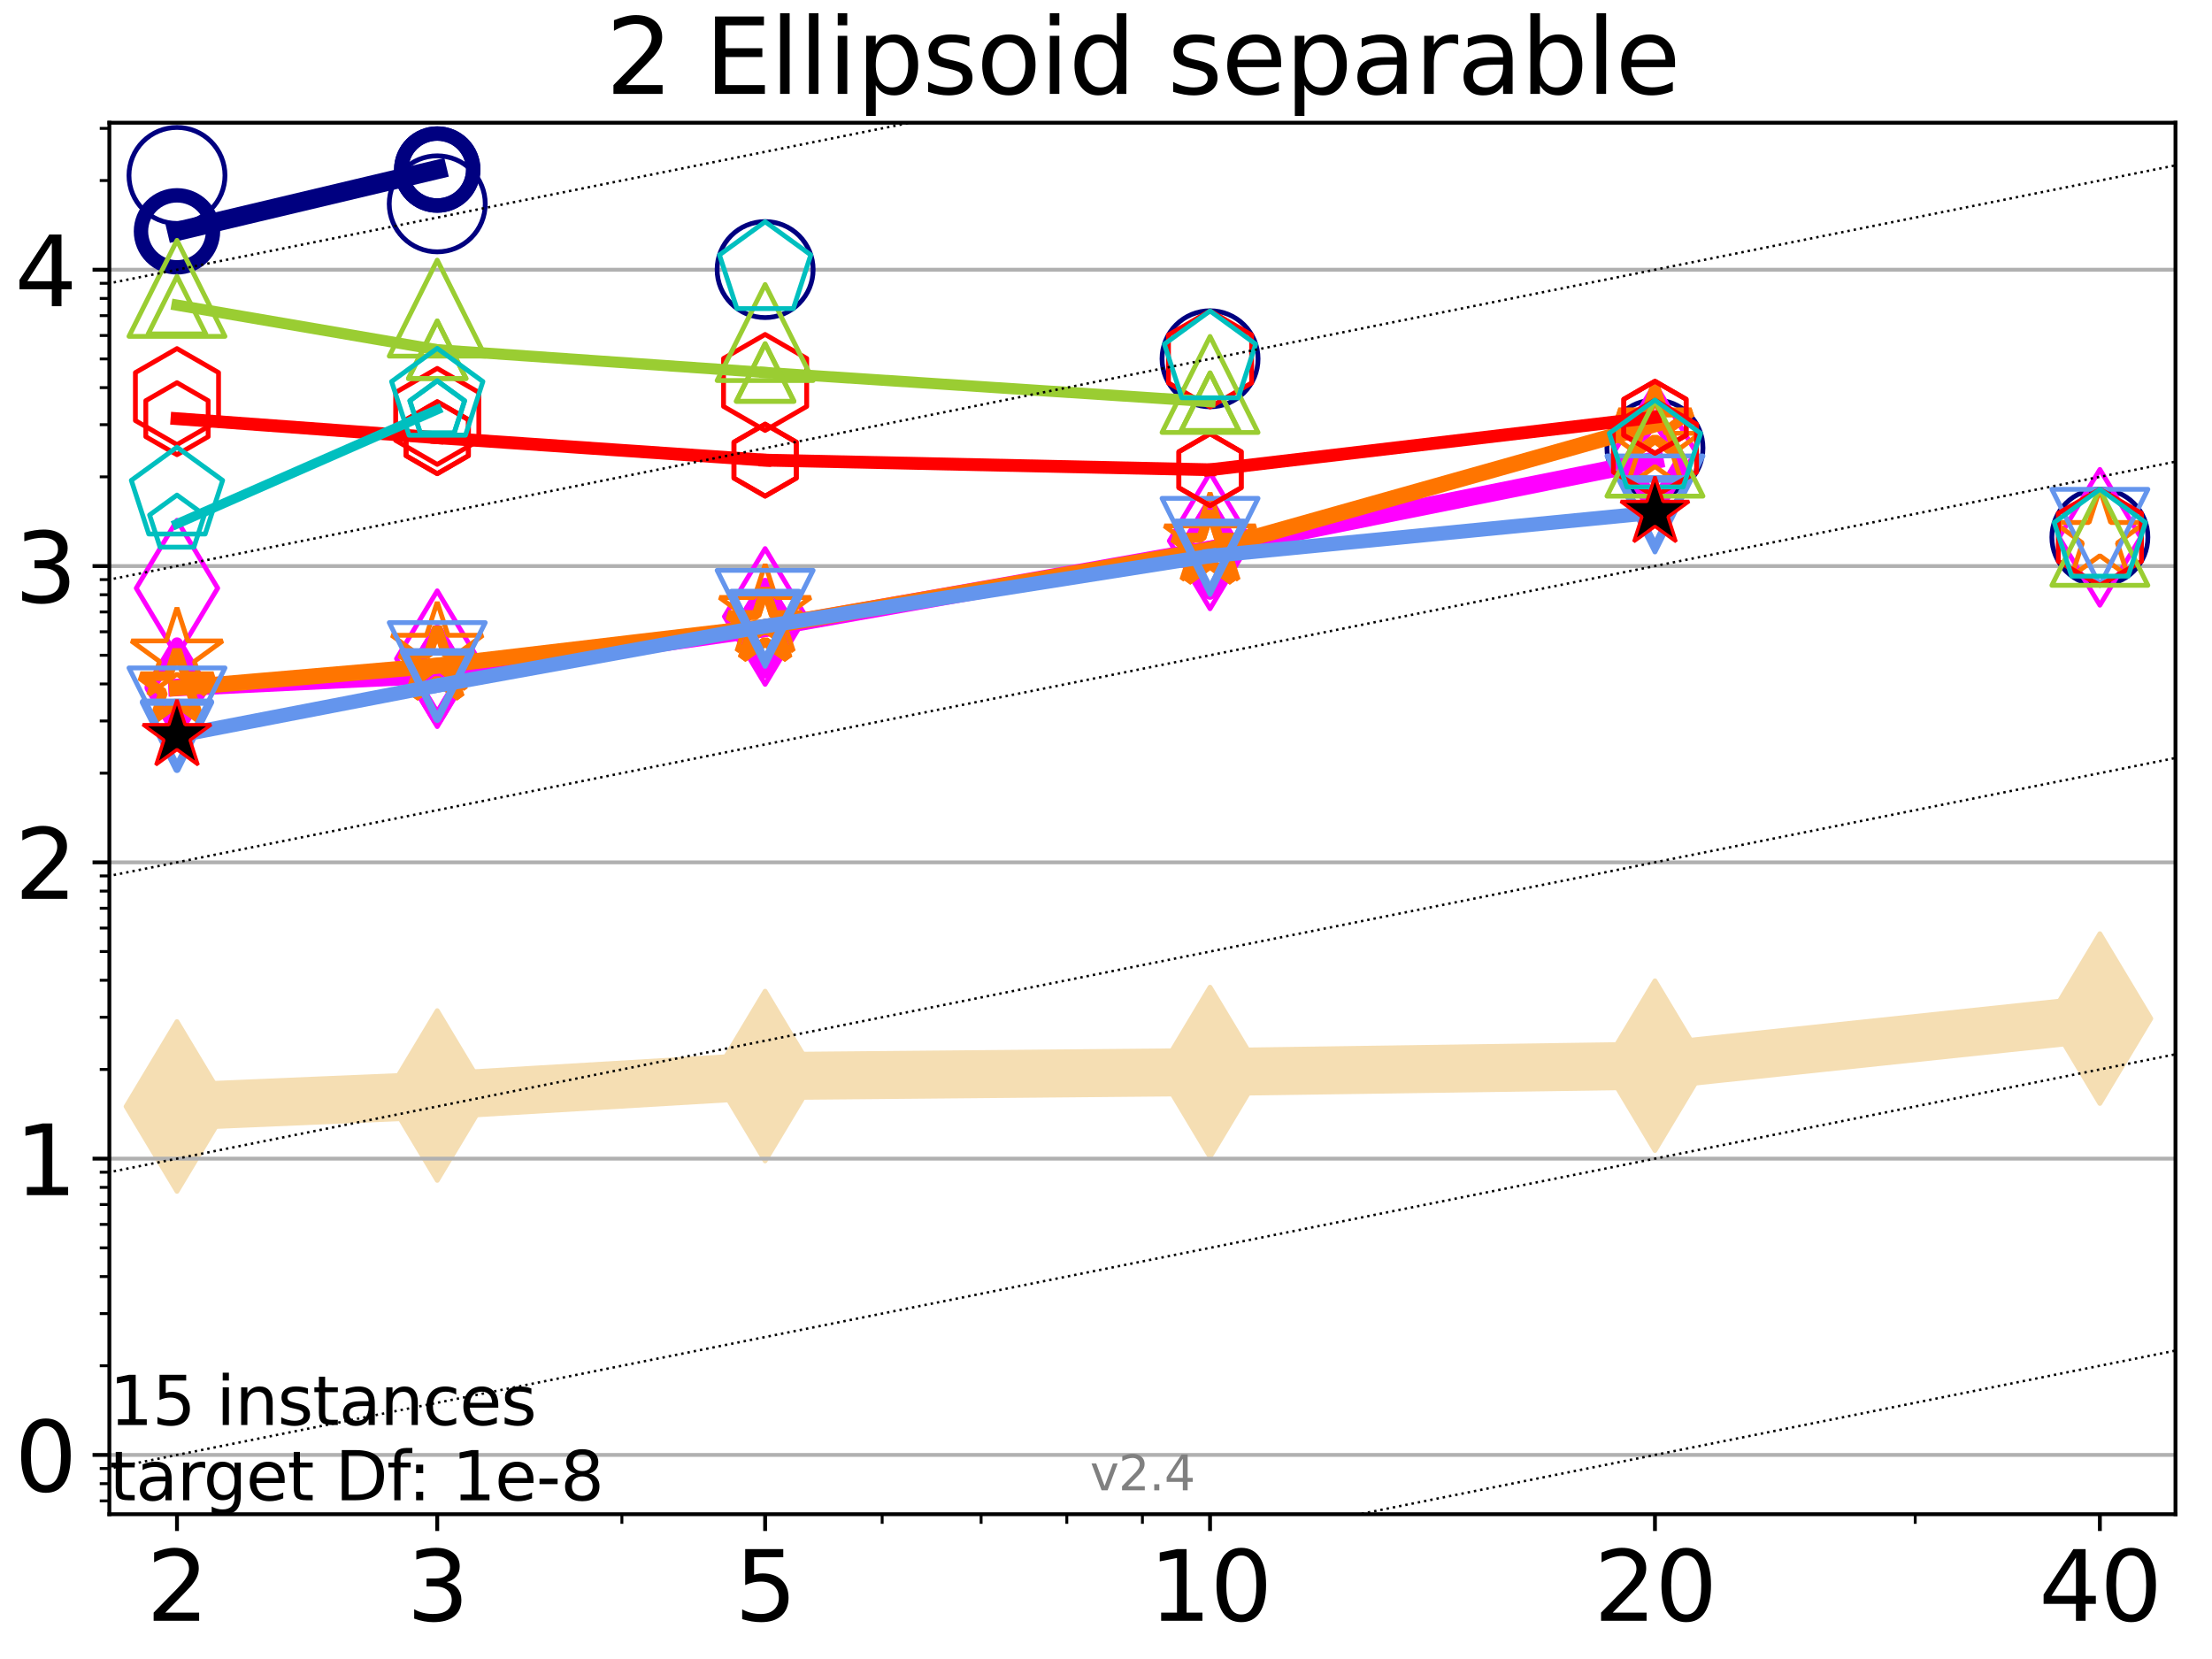 <?xml version="1.0" encoding="utf-8" standalone="no"?>
<!DOCTYPE svg PUBLIC "-//W3C//DTD SVG 1.1//EN"
  "http://www.w3.org/Graphics/SVG/1.1/DTD/svg11.dtd">
<svg height="345.6pt" version="1.1" viewBox="0 0 460.8 345.6" width="460.8pt" xmlns="http://www.w3.org/2000/svg" xmlns:xlink="http://www.w3.org/1999/xlink">
 <defs>
  <style type="text/css">*{stroke-linecap:butt;stroke-linejoin:round;}</style>
 </defs>
 <g id="figure_1">
  <g id="patch_1">
   <path d="M 0 345.6 
L 460.8 345.6 
L 460.8 0 
L 0 0 
z
" style="fill:#ffffff;"/>
  </g>
  <g id="axes_1">
   <g id="patch_2">
    <path d="M 22.78 315.44 
L 453.192 315.44 
L 453.192 25.56 
L 22.78 25.56 
z
" style="fill:#ffffff;"/>
   </g>
   <g id="line2d_1">
    <path clip-path="url(#pedd4f09f32)" d="M 36.868 230.499 
L 91.085 228.217 
L 159.39 224.163 
L 252.074 223.329 
L 344.758 221.995 
L 437.443 212.188 
" style="fill:none;stroke:#f5deb3;stroke-linecap:square;stroke-width:10;"/>
    <defs>
     <path d="M 0 17.678 
L 10.607 0 
L 0 -17.678 
L -10.607 0 
z
" id="m62d12666c3" style="stroke:#f5deb3;stroke-linejoin:miter;"/>
    </defs>
    <g clip-path="url(#pedd4f09f32)">
     <use style="fill:#f5deb3;stroke:#f5deb3;stroke-linejoin:miter;" x="36.868" xlink:href="#m62d12666c3" y="230.499"/>
     <use style="fill:#f5deb3;stroke:#f5deb3;stroke-linejoin:miter;" x="91.085" xlink:href="#m62d12666c3" y="228.217"/>
     <use style="fill:#f5deb3;stroke:#f5deb3;stroke-linejoin:miter;" x="159.39" xlink:href="#m62d12666c3" y="224.163"/>
     <use style="fill:#f5deb3;stroke:#f5deb3;stroke-linejoin:miter;" x="252.074" xlink:href="#m62d12666c3" y="223.329"/>
     <use style="fill:#f5deb3;stroke:#f5deb3;stroke-linejoin:miter;" x="344.758" xlink:href="#m62d12666c3" y="221.995"/>
     <use style="fill:#f5deb3;stroke:#f5deb3;stroke-linejoin:miter;" x="437.443" xlink:href="#m62d12666c3" y="212.188"/>
    </g>
   </g>
   <g id="matplotlib.axis_1">
    <g id="xtick_1">
     <g id="line2d_2">
      <defs>
       <path d="M 0 0 
L 0 3.5 
" id="m9dcba37885" style="stroke:#000000;stroke-width:0.8;"/>
      </defs>
      <g>
       <use style="stroke:#000000;stroke-width:0.8;" x="36.868" xlink:href="#m9dcba37885" y="315.44"/>
      </g>
     </g>
     <g id="text_1">
      <!-- 2 -->
      <g transform="translate(30.506 337.637)scale(0.2 -0.2)">
       <defs>
        <path d="M 1228 531 
L 3431 531 
L 3431 0 
L 469 0 
L 469 531 
Q 828 903 1448 1529 
Q 2069 2156 2228 2338 
Q 2531 2678 2651 2914 
Q 2772 3150 2772 3378 
Q 2772 3750 2511 3984 
Q 2250 4219 1831 4219 
Q 1534 4219 1204 4116 
Q 875 4013 500 3803 
L 500 4441 
Q 881 4594 1212 4672 
Q 1544 4750 1819 4750 
Q 2544 4750 2975 4387 
Q 3406 4025 3406 3419 
Q 3406 3131 3298 2873 
Q 3191 2616 2906 2266 
Q 2828 2175 2409 1742 
Q 1991 1309 1228 531 
z
" id="DejaVuSans-32" transform="scale(0.016)"/>
       </defs>
       <use xlink:href="#DejaVuSans-32"/>
      </g>
     </g>
    </g>
    <g id="xtick_2">
     <g id="line2d_3">
      <g>
       <use style="stroke:#000000;stroke-width:0.8;" x="91.085" xlink:href="#m9dcba37885" y="315.44"/>
      </g>
     </g>
     <g id="text_2">
      <!-- 3 -->
      <g transform="translate(84.723 337.637)scale(0.2 -0.2)">
       <defs>
        <path d="M 2597 2516 
Q 3050 2419 3304 2112 
Q 3559 1806 3559 1356 
Q 3559 666 3084 287 
Q 2609 -91 1734 -91 
Q 1441 -91 1130 -33 
Q 819 25 488 141 
L 488 750 
Q 750 597 1062 519 
Q 1375 441 1716 441 
Q 2309 441 2620 675 
Q 2931 909 2931 1356 
Q 2931 1769 2642 2001 
Q 2353 2234 1838 2234 
L 1294 2234 
L 1294 2753 
L 1863 2753 
Q 2328 2753 2575 2939 
Q 2822 3125 2822 3475 
Q 2822 3834 2567 4026 
Q 2313 4219 1838 4219 
Q 1578 4219 1281 4162 
Q 984 4106 628 3988 
L 628 4550 
Q 988 4650 1302 4700 
Q 1616 4750 1894 4750 
Q 2613 4750 3031 4423 
Q 3450 4097 3450 3541 
Q 3450 3153 3228 2886 
Q 3006 2619 2597 2516 
z
" id="DejaVuSans-33" transform="scale(0.016)"/>
       </defs>
       <use xlink:href="#DejaVuSans-33"/>
      </g>
     </g>
    </g>
    <g id="xtick_3">
     <g id="line2d_4">
      <g>
       <use style="stroke:#000000;stroke-width:0.8;" x="159.39" xlink:href="#m9dcba37885" y="315.44"/>
      </g>
     </g>
     <g id="text_3">
      <!-- 5 -->
      <g transform="translate(153.028 337.637)scale(0.2 -0.2)">
       <defs>
        <path d="M 691 4666 
L 3169 4666 
L 3169 4134 
L 1269 4134 
L 1269 2991 
Q 1406 3038 1543 3061 
Q 1681 3084 1819 3084 
Q 2600 3084 3056 2656 
Q 3513 2228 3513 1497 
Q 3513 744 3044 326 
Q 2575 -91 1722 -91 
Q 1428 -91 1123 -41 
Q 819 9 494 109 
L 494 744 
Q 775 591 1075 516 
Q 1375 441 1709 441 
Q 2250 441 2565 725 
Q 2881 1009 2881 1497 
Q 2881 1984 2565 2268 
Q 2250 2553 1709 2553 
Q 1456 2553 1204 2497 
Q 953 2441 691 2322 
L 691 4666 
z
" id="DejaVuSans-35" transform="scale(0.016)"/>
       </defs>
       <use xlink:href="#DejaVuSans-35"/>
      </g>
     </g>
    </g>
    <g id="xtick_4">
     <g id="line2d_5">
      <g>
       <use style="stroke:#000000;stroke-width:0.8;" x="252.074" xlink:href="#m9dcba37885" y="315.44"/>
      </g>
     </g>
     <g id="text_4">
      <!-- 10 -->
      <g transform="translate(239.349 337.637)scale(0.2 -0.2)">
       <defs>
        <path d="M 794 531 
L 1825 531 
L 1825 4091 
L 703 3866 
L 703 4441 
L 1819 4666 
L 2450 4666 
L 2450 531 
L 3481 531 
L 3481 0 
L 794 0 
L 794 531 
z
" id="DejaVuSans-31" transform="scale(0.016)"/>
        <path d="M 2034 4250 
Q 1547 4250 1301 3770 
Q 1056 3291 1056 2328 
Q 1056 1369 1301 889 
Q 1547 409 2034 409 
Q 2525 409 2770 889 
Q 3016 1369 3016 2328 
Q 3016 3291 2770 3770 
Q 2525 4250 2034 4250 
z
M 2034 4750 
Q 2819 4750 3233 4129 
Q 3647 3509 3647 2328 
Q 3647 1150 3233 529 
Q 2819 -91 2034 -91 
Q 1250 -91 836 529 
Q 422 1150 422 2328 
Q 422 3509 836 4129 
Q 1250 4750 2034 4750 
z
" id="DejaVuSans-30" transform="scale(0.016)"/>
       </defs>
       <use xlink:href="#DejaVuSans-31"/>
       <use x="63.623" xlink:href="#DejaVuSans-30"/>
      </g>
     </g>
    </g>
    <g id="xtick_5">
     <g id="line2d_6">
      <g>
       <use style="stroke:#000000;stroke-width:0.8;" x="344.758" xlink:href="#m9dcba37885" y="315.44"/>
      </g>
     </g>
     <g id="text_5">
      <!-- 20 -->
      <g transform="translate(332.033 337.637)scale(0.2 -0.2)">
       <use xlink:href="#DejaVuSans-32"/>
       <use x="63.623" xlink:href="#DejaVuSans-30"/>
      </g>
     </g>
    </g>
    <g id="xtick_6">
     <g id="line2d_7">
      <g>
       <use style="stroke:#000000;stroke-width:0.8;" x="437.443" xlink:href="#m9dcba37885" y="315.44"/>
      </g>
     </g>
     <g id="text_6">
      <!-- 40 -->
      <g transform="translate(424.718 337.637)scale(0.2 -0.2)">
       <defs>
        <path d="M 2419 4116 
L 825 1625 
L 2419 1625 
L 2419 4116 
z
M 2253 4666 
L 3047 4666 
L 3047 1625 
L 3713 1625 
L 3713 1100 
L 3047 1100 
L 3047 0 
L 2419 0 
L 2419 1100 
L 313 1100 
L 313 1709 
L 2253 4666 
z
" id="DejaVuSans-34" transform="scale(0.016)"/>
       </defs>
       <use xlink:href="#DejaVuSans-34"/>
       <use x="63.623" xlink:href="#DejaVuSans-30"/>
      </g>
     </g>
    </g>
    <g id="xtick_7">
     <g id="line2d_8">
      <defs>
       <path d="M 0 0 
L 0 2 
" id="m8fa45ce26e" style="stroke:#000000;stroke-width:0.6;"/>
      </defs>
      <g>
       <use style="stroke:#000000;stroke-width:0.6;" x="129.552" xlink:href="#m8fa45ce26e" y="315.44"/>
      </g>
     </g>
    </g>
    <g id="xtick_8">
     <g id="line2d_9">
      <g>
       <use style="stroke:#000000;stroke-width:0.6;" x="183.769" xlink:href="#m8fa45ce26e" y="315.44"/>
      </g>
     </g>
    </g>
    <g id="xtick_9">
     <g id="line2d_10">
      <g>
       <use style="stroke:#000000;stroke-width:0.6;" x="204.381" xlink:href="#m8fa45ce26e" y="315.44"/>
      </g>
     </g>
    </g>
    <g id="xtick_10">
     <g id="line2d_11">
      <g>
       <use style="stroke:#000000;stroke-width:0.6;" x="222.237" xlink:href="#m8fa45ce26e" y="315.44"/>
      </g>
     </g>
    </g>
    <g id="xtick_11">
     <g id="line2d_12">
      <g>
       <use style="stroke:#000000;stroke-width:0.6;" x="237.986" xlink:href="#m8fa45ce26e" y="315.44"/>
      </g>
     </g>
    </g>
    <g id="xtick_12">
     <g id="line2d_13">
      <g>
       <use style="stroke:#000000;stroke-width:0.6;" x="398.975" xlink:href="#m8fa45ce26e" y="315.44"/>
      </g>
     </g>
    </g>
   </g>
   <g id="matplotlib.axis_2">
    <g id="ytick_1">
     <g id="line2d_14">
      <path clip-path="url(#pedd4f09f32)" d="M 22.78 303.095 
L 453.192 303.095 
" style="fill:none;stroke:#b0b0b0;stroke-linecap:square;stroke-width:0.8;"/>
     </g>
     <g id="line2d_15">
      <defs>
       <path d="M 0 0 
L -3.5 0 
" id="m3817a27a9a" style="stroke:#000000;stroke-width:0.8;"/>
      </defs>
      <g>
       <use style="stroke:#000000;stroke-width:0.8;" x="22.78" xlink:href="#m3817a27a9a" y="303.095"/>
      </g>
     </g>
     <g id="text_7">
      <!-- 0 -->
      <g transform="translate(3.055 310.693)scale(0.2 -0.2)">
       <use xlink:href="#DejaVuSans-30"/>
      </g>
     </g>
    </g>
    <g id="ytick_2">
     <g id="line2d_16">
      <path clip-path="url(#pedd4f09f32)" d="M 22.78 241.369 
L 453.192 241.369 
" style="fill:none;stroke:#b0b0b0;stroke-linecap:square;stroke-width:0.8;"/>
     </g>
     <g id="line2d_17">
      <g>
       <use style="stroke:#000000;stroke-width:0.8;" x="22.78" xlink:href="#m3817a27a9a" y="241.369"/>
      </g>
     </g>
     <g id="text_8">
      <!-- 1 -->
      <g transform="translate(3.055 248.967)scale(0.2 -0.2)">
       <use xlink:href="#DejaVuSans-31"/>
      </g>
     </g>
    </g>
    <g id="ytick_3">
     <g id="line2d_18">
      <path clip-path="url(#pedd4f09f32)" d="M 22.78 179.643 
L 453.192 179.643 
" style="fill:none;stroke:#b0b0b0;stroke-linecap:square;stroke-width:0.8;"/>
     </g>
     <g id="line2d_19">
      <g>
       <use style="stroke:#000000;stroke-width:0.8;" x="22.78" xlink:href="#m3817a27a9a" y="179.643"/>
      </g>
     </g>
     <g id="text_9">
      <!-- 2 -->
      <g transform="translate(3.055 187.241)scale(0.2 -0.2)">
       <use xlink:href="#DejaVuSans-32"/>
      </g>
     </g>
    </g>
    <g id="ytick_4">
     <g id="line2d_20">
      <path clip-path="url(#pedd4f09f32)" d="M 22.78 117.917 
L 453.192 117.917 
" style="fill:none;stroke:#b0b0b0;stroke-linecap:square;stroke-width:0.8;"/>
     </g>
     <g id="line2d_21">
      <g>
       <use style="stroke:#000000;stroke-width:0.8;" x="22.78" xlink:href="#m3817a27a9a" y="117.917"/>
      </g>
     </g>
     <g id="text_10">
      <!-- 3 -->
      <g transform="translate(3.055 125.515)scale(0.2 -0.2)">
       <use xlink:href="#DejaVuSans-33"/>
      </g>
     </g>
    </g>
    <g id="ytick_5">
     <g id="line2d_22">
      <path clip-path="url(#pedd4f09f32)" d="M 22.78 56.191 
L 453.192 56.191 
" style="fill:none;stroke:#b0b0b0;stroke-linecap:square;stroke-width:0.8;"/>
     </g>
     <g id="line2d_23">
      <g>
       <use style="stroke:#000000;stroke-width:0.8;" x="22.78" xlink:href="#m3817a27a9a" y="56.191"/>
      </g>
     </g>
     <g id="text_11">
      <!-- 4 -->
      <g transform="translate(3.055 63.789)scale(0.2 -0.2)">
       <use xlink:href="#DejaVuSans-34"/>
      </g>
     </g>
    </g>
    <g id="ytick_6">
     <g id="line2d_24">
      <defs>
       <path d="M 0 0 
L -2 0 
" id="m2ffab4184b" style="stroke:#000000;stroke-width:0.6;"/>
      </defs>
      <g>
       <use style="stroke:#000000;stroke-width:0.6;" x="22.78" xlink:href="#m2ffab4184b" y="312.656"/>
      </g>
     </g>
    </g>
    <g id="ytick_7">
     <g id="line2d_25">
      <g>
       <use style="stroke:#000000;stroke-width:0.6;" x="22.78" xlink:href="#m2ffab4184b" y="309.077"/>
      </g>
     </g>
    </g>
    <g id="ytick_8">
     <g id="line2d_26">
      <g>
       <use style="stroke:#000000;stroke-width:0.6;" x="22.78" xlink:href="#m2ffab4184b" y="305.919"/>
      </g>
     </g>
    </g>
    <g id="ytick_9">
     <g id="line2d_27">
      <g>
       <use style="stroke:#000000;stroke-width:0.6;" x="22.78" xlink:href="#m2ffab4184b" y="284.513"/>
      </g>
     </g>
    </g>
    <g id="ytick_10">
     <g id="line2d_28">
      <g>
       <use style="stroke:#000000;stroke-width:0.6;" x="22.78" xlink:href="#m2ffab4184b" y="273.644"/>
      </g>
     </g>
    </g>
    <g id="ytick_11">
     <g id="line2d_29">
      <g>
       <use style="stroke:#000000;stroke-width:0.6;" x="22.78" xlink:href="#m2ffab4184b" y="265.932"/>
      </g>
     </g>
    </g>
    <g id="ytick_12">
     <g id="line2d_30">
      <g>
       <use style="stroke:#000000;stroke-width:0.6;" x="22.78" xlink:href="#m2ffab4184b" y="259.95"/>
      </g>
     </g>
    </g>
    <g id="ytick_13">
     <g id="line2d_31">
      <g>
       <use style="stroke:#000000;stroke-width:0.6;" x="22.78" xlink:href="#m2ffab4184b" y="255.063"/>
      </g>
     </g>
    </g>
    <g id="ytick_14">
     <g id="line2d_32">
      <g>
       <use style="stroke:#000000;stroke-width:0.6;" x="22.78" xlink:href="#m2ffab4184b" y="250.93"/>
      </g>
     </g>
    </g>
    <g id="ytick_15">
     <g id="line2d_33">
      <g>
       <use style="stroke:#000000;stroke-width:0.6;" x="22.78" xlink:href="#m2ffab4184b" y="247.351"/>
      </g>
     </g>
    </g>
    <g id="ytick_16">
     <g id="line2d_34">
      <g>
       <use style="stroke:#000000;stroke-width:0.6;" x="22.78" xlink:href="#m2ffab4184b" y="244.193"/>
      </g>
     </g>
    </g>
    <g id="ytick_17">
     <g id="line2d_35">
      <g>
       <use style="stroke:#000000;stroke-width:0.6;" x="22.78" xlink:href="#m2ffab4184b" y="222.788"/>
      </g>
     </g>
    </g>
    <g id="ytick_18">
     <g id="line2d_36">
      <g>
       <use style="stroke:#000000;stroke-width:0.6;" x="22.78" xlink:href="#m2ffab4184b" y="211.918"/>
      </g>
     </g>
    </g>
    <g id="ytick_19">
     <g id="line2d_37">
      <g>
       <use style="stroke:#000000;stroke-width:0.6;" x="22.78" xlink:href="#m2ffab4184b" y="204.206"/>
      </g>
     </g>
    </g>
    <g id="ytick_20">
     <g id="line2d_38">
      <g>
       <use style="stroke:#000000;stroke-width:0.6;" x="22.78" xlink:href="#m2ffab4184b" y="198.224"/>
      </g>
     </g>
    </g>
    <g id="ytick_21">
     <g id="line2d_39">
      <g>
       <use style="stroke:#000000;stroke-width:0.6;" x="22.78" xlink:href="#m2ffab4184b" y="193.337"/>
      </g>
     </g>
    </g>
    <g id="ytick_22">
     <g id="line2d_40">
      <g>
       <use style="stroke:#000000;stroke-width:0.6;" x="22.78" xlink:href="#m2ffab4184b" y="189.204"/>
      </g>
     </g>
    </g>
    <g id="ytick_23">
     <g id="line2d_41">
      <g>
       <use style="stroke:#000000;stroke-width:0.6;" x="22.78" xlink:href="#m2ffab4184b" y="185.625"/>
      </g>
     </g>
    </g>
    <g id="ytick_24">
     <g id="line2d_42">
      <g>
       <use style="stroke:#000000;stroke-width:0.6;" x="22.78" xlink:href="#m2ffab4184b" y="182.467"/>
      </g>
     </g>
    </g>
    <g id="ytick_25">
     <g id="line2d_43">
      <g>
       <use style="stroke:#000000;stroke-width:0.6;" x="22.78" xlink:href="#m2ffab4184b" y="161.062"/>
      </g>
     </g>
    </g>
    <g id="ytick_26">
     <g id="line2d_44">
      <g>
       <use style="stroke:#000000;stroke-width:0.6;" x="22.78" xlink:href="#m2ffab4184b" y="150.192"/>
      </g>
     </g>
    </g>
    <g id="ytick_27">
     <g id="line2d_45">
      <g>
       <use style="stroke:#000000;stroke-width:0.6;" x="22.78" xlink:href="#m2ffab4184b" y="142.48"/>
      </g>
     </g>
    </g>
    <g id="ytick_28">
     <g id="line2d_46">
      <g>
       <use style="stroke:#000000;stroke-width:0.6;" x="22.78" xlink:href="#m2ffab4184b" y="136.498"/>
      </g>
     </g>
    </g>
    <g id="ytick_29">
     <g id="line2d_47">
      <g>
       <use style="stroke:#000000;stroke-width:0.6;" x="22.78" xlink:href="#m2ffab4184b" y="131.611"/>
      </g>
     </g>
    </g>
    <g id="ytick_30">
     <g id="line2d_48">
      <g>
       <use style="stroke:#000000;stroke-width:0.6;" x="22.78" xlink:href="#m2ffab4184b" y="127.478"/>
      </g>
     </g>
    </g>
    <g id="ytick_31">
     <g id="line2d_49">
      <g>
       <use style="stroke:#000000;stroke-width:0.6;" x="22.78" xlink:href="#m2ffab4184b" y="123.899"/>
      </g>
     </g>
    </g>
    <g id="ytick_32">
     <g id="line2d_50">
      <g>
       <use style="stroke:#000000;stroke-width:0.6;" x="22.78" xlink:href="#m2ffab4184b" y="120.741"/>
      </g>
     </g>
    </g>
    <g id="ytick_33">
     <g id="line2d_51">
      <g>
       <use style="stroke:#000000;stroke-width:0.6;" x="22.78" xlink:href="#m2ffab4184b" y="99.336"/>
      </g>
     </g>
    </g>
    <g id="ytick_34">
     <g id="line2d_52">
      <g>
       <use style="stroke:#000000;stroke-width:0.6;" x="22.78" xlink:href="#m2ffab4184b" y="88.466"/>
      </g>
     </g>
    </g>
    <g id="ytick_35">
     <g id="line2d_53">
      <g>
       <use style="stroke:#000000;stroke-width:0.6;" x="22.78" xlink:href="#m2ffab4184b" y="80.754"/>
      </g>
     </g>
    </g>
    <g id="ytick_36">
     <g id="line2d_54">
      <g>
       <use style="stroke:#000000;stroke-width:0.6;" x="22.78" xlink:href="#m2ffab4184b" y="74.772"/>
      </g>
     </g>
    </g>
    <g id="ytick_37">
     <g id="line2d_55">
      <g>
       <use style="stroke:#000000;stroke-width:0.6;" x="22.78" xlink:href="#m2ffab4184b" y="69.885"/>
      </g>
     </g>
    </g>
    <g id="ytick_38">
     <g id="line2d_56">
      <g>
       <use style="stroke:#000000;stroke-width:0.6;" x="22.78" xlink:href="#m2ffab4184b" y="65.753"/>
      </g>
     </g>
    </g>
    <g id="ytick_39">
     <g id="line2d_57">
      <g>
       <use style="stroke:#000000;stroke-width:0.6;" x="22.78" xlink:href="#m2ffab4184b" y="62.173"/>
      </g>
     </g>
    </g>
    <g id="ytick_40">
     <g id="line2d_58">
      <g>
       <use style="stroke:#000000;stroke-width:0.6;" x="22.78" xlink:href="#m2ffab4184b" y="59.015"/>
      </g>
     </g>
    </g>
    <g id="ytick_41">
     <g id="line2d_59">
      <g>
       <use style="stroke:#000000;stroke-width:0.6;" x="22.78" xlink:href="#m2ffab4184b" y="37.61"/>
      </g>
     </g>
    </g>
    <g id="ytick_42">
     <g id="line2d_60">
      <g>
       <use style="stroke:#000000;stroke-width:0.6;" x="22.78" xlink:href="#m2ffab4184b" y="26.74"/>
      </g>
     </g>
    </g>
   </g>
   <g id="line2d_61">
    <path clip-path="url(#pedd4f09f32)" d="M 36.868 48.191 
L 91.085 35.319 
" style="fill:none;stroke:#000080;stroke-linecap:square;stroke-width:4;"/>
    <defs>
     <path d="M 0 7.5 
C 1.989 7.5 3.897 6.71 5.303 5.303 
C 6.71 3.897 7.5 1.989 7.5 0 
C 7.5 -1.989 6.71 -3.897 5.303 -5.303 
C 3.897 -6.71 1.989 -7.5 0 -7.5 
C -1.989 -7.5 -3.897 -6.71 -5.303 -5.303 
C -6.71 -3.897 -7.5 -1.989 -7.5 0 
C -7.5 1.989 -6.71 3.897 -5.303 5.303 
C -3.897 6.71 -1.989 7.5 0 7.5 
z
" id="m85ac57d775" style="stroke:#000080;stroke-width:3;"/>
    </defs>
    <g clip-path="url(#pedd4f09f32)">
     <use style="fill-opacity:0;stroke:#000080;stroke-width:3;" x="36.868" xlink:href="#m85ac57d775" y="48.191"/>
     <use style="fill-opacity:0;stroke:#000080;stroke-width:3;" x="91.085" xlink:href="#m85ac57d775" y="35.319"/>
    </g>
   </g>
   <g id="line2d_62">
    <path clip-path="url(#pedd4f09f32)" d="M 91.085 35.319 
" style="fill:none;stroke:#000080;stroke-linecap:square;stroke-width:4;"/>
    <g clip-path="url(#pedd4f09f32)">
     <use style="fill-opacity:0;stroke:#000080;stroke-width:3;" x="91.085" xlink:href="#m85ac57d775" y="35.319"/>
    </g>
   </g>
   <g id="line2d_63"/>
   <g id="line2d_64">
    <defs>
     <path d="M 0 10 
C 2.652 10 5.196 8.946 7.071 7.071 
C 8.946 5.196 10 2.652 10 0 
C 10 -2.652 8.946 -5.196 7.071 -7.071 
C 5.196 -8.946 2.652 -10 0 -10 
C -2.652 -10 -5.196 -8.946 -7.071 -7.071 
C -8.946 -5.196 -10 -2.652 -10 0 
C -10 2.652 -8.946 5.196 -7.071 7.071 
C -5.196 8.946 -2.652 10 0 10 
z
" id="m20ed1e6ab7" style="stroke:#000080;"/>
    </defs>
    <g clip-path="url(#pedd4f09f32)">
     <use style="fill-opacity:0;stroke:#000080;" x="36.868" xlink:href="#m20ed1e6ab7" y="36.547"/>
     <use style="fill-opacity:0;stroke:#000080;" x="91.085" xlink:href="#m20ed1e6ab7" y="42.463"/>
     <use style="fill-opacity:0;stroke:#000080;" x="159.39" xlink:href="#m20ed1e6ab7" y="56.157"/>
     <use style="fill-opacity:0;stroke:#000080;" x="252.074" xlink:href="#m20ed1e6ab7" y="74.738"/>
     <use style="fill-opacity:0;stroke:#000080;" x="344.758" xlink:href="#m20ed1e6ab7" y="93.319"/>
     <use style="fill-opacity:0;stroke:#000080;" x="437.443" xlink:href="#m20ed1e6ab7" y="111.901"/>
    </g>
   </g>
   <g id="line2d_65">
    <path clip-path="url(#pedd4f09f32)" d="M 36.868 143.216 
L 91.085 140.597 
" style="fill:none;stroke:#ff00ff;stroke-linecap:square;stroke-width:3.667;"/>
    <defs>
     <path d="M 0 9.192 
L 5.515 0 
L 0 -9.192 
L -5.515 0 
z
" id="mab961ab5bb" style="stroke:#ff00ff;stroke-linejoin:miter;stroke-width:2.5;"/>
    </defs>
    <g clip-path="url(#pedd4f09f32)">
     <use style="fill-opacity:0;stroke:#ff00ff;stroke-linejoin:miter;stroke-width:2.5;" x="36.868" xlink:href="#mab961ab5bb" y="143.216"/>
     <use style="fill-opacity:0;stroke:#ff00ff;stroke-linejoin:miter;stroke-width:2.5;" x="91.085" xlink:href="#mab961ab5bb" y="140.597"/>
    </g>
   </g>
   <g id="line2d_66">
    <path clip-path="url(#pedd4f09f32)" d="M 91.085 140.597 
L 159.39 130.869 
" style="fill:none;stroke:#ff00ff;stroke-linecap:square;stroke-width:3.667;"/>
    <g clip-path="url(#pedd4f09f32)">
     <use style="fill-opacity:0;stroke:#ff00ff;stroke-linejoin:miter;stroke-width:2.5;" x="91.085" xlink:href="#mab961ab5bb" y="140.597"/>
     <use style="fill-opacity:0;stroke:#ff00ff;stroke-linejoin:miter;stroke-width:2.5;" x="159.39" xlink:href="#mab961ab5bb" y="130.869"/>
    </g>
   </g>
   <g id="line2d_67">
    <path clip-path="url(#pedd4f09f32)" d="M 159.39 130.869 
L 252.074 114.461 
" style="fill:none;stroke:#ff00ff;stroke-linecap:square;stroke-width:3.667;"/>
    <g clip-path="url(#pedd4f09f32)">
     <use style="fill-opacity:0;stroke:#ff00ff;stroke-linejoin:miter;stroke-width:2.5;" x="159.39" xlink:href="#mab961ab5bb" y="130.869"/>
     <use style="fill-opacity:0;stroke:#ff00ff;stroke-linejoin:miter;stroke-width:2.5;" x="252.074" xlink:href="#mab961ab5bb" y="114.461"/>
    </g>
   </g>
   <g id="line2d_68">
    <path clip-path="url(#pedd4f09f32)" d="M 252.074 114.461 
L 344.758 95.862 
" style="fill:none;stroke:#ff00ff;stroke-linecap:square;stroke-width:3.667;"/>
    <g clip-path="url(#pedd4f09f32)">
     <use style="fill-opacity:0;stroke:#ff00ff;stroke-linejoin:miter;stroke-width:2.5;" x="252.074" xlink:href="#mab961ab5bb" y="114.461"/>
     <use style="fill-opacity:0;stroke:#ff00ff;stroke-linejoin:miter;stroke-width:2.5;" x="344.758" xlink:href="#mab961ab5bb" y="95.862"/>
    </g>
   </g>
   <g id="line2d_69">
    <path clip-path="url(#pedd4f09f32)" d="M 344.758 95.862 
" style="fill:none;stroke:#ff00ff;stroke-linecap:square;stroke-width:3.667;"/>
    <g clip-path="url(#pedd4f09f32)">
     <use style="fill-opacity:0;stroke:#ff00ff;stroke-linejoin:miter;stroke-width:2.5;" x="344.758" xlink:href="#mab961ab5bb" y="95.862"/>
    </g>
   </g>
   <g id="line2d_70"/>
   <g id="line2d_71">
    <defs>
     <path d="M 0 14.142 
L 8.485 0 
L 0 -14.142 
L -8.485 0 
z
" id="ma742e4cf75" style="stroke:#ff00ff;stroke-linejoin:miter;"/>
    </defs>
    <g clip-path="url(#pedd4f09f32)">
     <use style="fill-opacity:0;stroke:#ff00ff;stroke-linejoin:miter;" x="36.868" xlink:href="#ma742e4cf75" y="122.527"/>
     <use style="fill-opacity:0;stroke:#ff00ff;stroke-linejoin:miter;" x="91.085" xlink:href="#ma742e4cf75" y="137.223"/>
     <use style="fill-opacity:0;stroke:#ff00ff;stroke-linejoin:miter;" x="159.39" xlink:href="#ma742e4cf75" y="128.422"/>
     <use style="fill-opacity:0;stroke:#ff00ff;stroke-linejoin:miter;" x="252.074" xlink:href="#ma742e4cf75" y="112.67"/>
     <use style="fill-opacity:0;stroke:#ff00ff;stroke-linejoin:miter;" x="344.758" xlink:href="#ma742e4cf75" y="94.11"/>
     <use style="fill-opacity:0;stroke:#ff00ff;stroke-linejoin:miter;" x="437.443" xlink:href="#ma742e4cf75" y="111.935"/>
    </g>
   </g>
   <g id="line2d_72">
    <path clip-path="url(#pedd4f09f32)" d="M 36.868 143.329 
L 91.085 138.668 
" style="fill:none;stroke:#ff7500;stroke-linecap:square;stroke-width:3.333;"/>
    <defs>
     <path d="M 0 -8 
L -1.796 -2.472 
L -7.608 -2.472 
L -2.906 0.944 
L -4.702 6.472 
L -0 3.056 
L 4.702 6.472 
L 2.906 0.944 
L 7.608 -2.472 
L 1.796 -2.472 
z
" id="m7325980eae" style="stroke:#ff7500;stroke-linejoin:bevel;stroke-width:2;"/>
    </defs>
    <g clip-path="url(#pedd4f09f32)">
     <use style="fill-opacity:0;stroke:#ff7500;stroke-linejoin:bevel;stroke-width:2;" x="36.868" xlink:href="#m7325980eae" y="143.329"/>
     <use style="fill-opacity:0;stroke:#ff7500;stroke-linejoin:bevel;stroke-width:2;" x="91.085" xlink:href="#m7325980eae" y="138.668"/>
    </g>
   </g>
   <g id="line2d_73">
    <path clip-path="url(#pedd4f09f32)" d="M 91.085 138.668 
L 159.39 130.605 
" style="fill:none;stroke:#ff7500;stroke-linecap:square;stroke-width:3.333;"/>
    <g clip-path="url(#pedd4f09f32)">
     <use style="fill-opacity:0;stroke:#ff7500;stroke-linejoin:bevel;stroke-width:2;" x="91.085" xlink:href="#m7325980eae" y="138.668"/>
     <use style="fill-opacity:0;stroke:#ff7500;stroke-linejoin:bevel;stroke-width:2;" x="159.39" xlink:href="#m7325980eae" y="130.605"/>
    </g>
   </g>
   <g id="line2d_74">
    <path clip-path="url(#pedd4f09f32)" d="M 159.39 130.605 
L 252.074 114.514 
" style="fill:none;stroke:#ff7500;stroke-linecap:square;stroke-width:3.333;"/>
    <g clip-path="url(#pedd4f09f32)">
     <use style="fill-opacity:0;stroke:#ff7500;stroke-linejoin:bevel;stroke-width:2;" x="159.39" xlink:href="#m7325980eae" y="130.605"/>
     <use style="fill-opacity:0;stroke:#ff7500;stroke-linejoin:bevel;stroke-width:2;" x="252.074" xlink:href="#m7325980eae" y="114.514"/>
    </g>
   </g>
   <g id="line2d_75">
    <path clip-path="url(#pedd4f09f32)" d="M 252.074 114.514 
L 344.758 88.387 
" style="fill:none;stroke:#ff7500;stroke-linecap:square;stroke-width:3.333;"/>
    <g clip-path="url(#pedd4f09f32)">
     <use style="fill-opacity:0;stroke:#ff7500;stroke-linejoin:bevel;stroke-width:2;" x="252.074" xlink:href="#m7325980eae" y="114.514"/>
     <use style="fill-opacity:0;stroke:#ff7500;stroke-linejoin:bevel;stroke-width:2;" x="344.758" xlink:href="#m7325980eae" y="88.387"/>
    </g>
   </g>
   <g id="line2d_76">
    <path clip-path="url(#pedd4f09f32)" d="M 344.758 88.387 
" style="fill:none;stroke:#ff7500;stroke-linecap:square;stroke-width:3.333;"/>
    <g clip-path="url(#pedd4f09f32)">
     <use style="fill-opacity:0;stroke:#ff7500;stroke-linejoin:bevel;stroke-width:2;" x="344.758" xlink:href="#m7325980eae" y="88.387"/>
    </g>
   </g>
   <g id="line2d_77"/>
   <g id="line2d_78">
    <defs>
     <path d="M 0 -10 
L -2.245 -3.09 
L -9.511 -3.09 
L -3.633 1.18 
L -5.878 8.09 
L -0 3.82 
L 5.878 8.09 
L 3.633 1.18 
L 9.511 -3.09 
L 2.245 -3.09 
z
" id="mc8a721fada" style="stroke:#ff7500;stroke-linejoin:bevel;"/>
    </defs>
    <g clip-path="url(#pedd4f09f32)">
     <use style="fill-opacity:0;stroke:#ff7500;stroke-linejoin:bevel;" x="36.868" xlink:href="#mc8a721fada" y="136.606"/>
     <use style="fill-opacity:0;stroke:#ff7500;stroke-linejoin:bevel;" x="91.085" xlink:href="#mc8a721fada" y="135.43"/>
     <use style="fill-opacity:0;stroke:#ff7500;stroke-linejoin:bevel;" x="159.39" xlink:href="#mc8a721fada" y="127.555"/>
     <use style="fill-opacity:0;stroke:#ff7500;stroke-linejoin:bevel;" x="252.074" xlink:href="#mc8a721fada" y="112.652"/>
     <use style="fill-opacity:0;stroke:#ff7500;stroke-linejoin:bevel;" x="344.758" xlink:href="#mc8a721fada" y="93.354"/>
     <use style="fill-opacity:0;stroke:#ff7500;stroke-linejoin:bevel;" x="437.443" xlink:href="#mc8a721fada" y="111.935"/>
    </g>
   </g>
   <g id="line2d_79">
    <path clip-path="url(#pedd4f09f32)" d="M 36.868 153.279 
L 91.085 142.813 
" style="fill:none;stroke:#6495ed;stroke-linecap:square;stroke-width:3;"/>
    <defs>
     <path d="M -0 7 
L 7 -7 
L -7 -7 
z
" id="m5eca301c6c" style="stroke:#6495ed;stroke-linejoin:miter;stroke-width:1.5;"/>
    </defs>
    <g clip-path="url(#pedd4f09f32)">
     <use style="fill-opacity:0;stroke:#6495ed;stroke-linejoin:miter;stroke-width:1.5;" x="36.868" xlink:href="#m5eca301c6c" y="153.279"/>
     <use style="fill-opacity:0;stroke:#6495ed;stroke-linejoin:miter;stroke-width:1.5;" x="91.085" xlink:href="#m5eca301c6c" y="142.813"/>
    </g>
   </g>
   <g id="line2d_80">
    <path clip-path="url(#pedd4f09f32)" d="M 91.085 142.813 
L 159.39 130.444 
" style="fill:none;stroke:#6495ed;stroke-linecap:square;stroke-width:3;"/>
    <g clip-path="url(#pedd4f09f32)">
     <use style="fill-opacity:0;stroke:#6495ed;stroke-linejoin:miter;stroke-width:1.5;" x="91.085" xlink:href="#m5eca301c6c" y="142.813"/>
     <use style="fill-opacity:0;stroke:#6495ed;stroke-linejoin:miter;stroke-width:1.5;" x="159.39" xlink:href="#m5eca301c6c" y="130.444"/>
    </g>
   </g>
   <g id="line2d_81">
    <path clip-path="url(#pedd4f09f32)" d="M 159.39 130.444 
L 252.074 115.819 
" style="fill:none;stroke:#6495ed;stroke-linecap:square;stroke-width:3;"/>
    <g clip-path="url(#pedd4f09f32)">
     <use style="fill-opacity:0;stroke:#6495ed;stroke-linejoin:miter;stroke-width:1.5;" x="159.39" xlink:href="#m5eca301c6c" y="130.444"/>
     <use style="fill-opacity:0;stroke:#6495ed;stroke-linejoin:miter;stroke-width:1.5;" x="252.074" xlink:href="#m5eca301c6c" y="115.819"/>
    </g>
   </g>
   <g id="line2d_82">
    <path clip-path="url(#pedd4f09f32)" d="M 252.074 115.819 
L 344.758 106.778 
" style="fill:none;stroke:#6495ed;stroke-linecap:square;stroke-width:3;"/>
    <g clip-path="url(#pedd4f09f32)">
     <use style="fill-opacity:0;stroke:#6495ed;stroke-linejoin:miter;stroke-width:1.5;" x="252.074" xlink:href="#m5eca301c6c" y="115.819"/>
     <use style="fill-opacity:0;stroke:#6495ed;stroke-linejoin:miter;stroke-width:1.5;" x="344.758" xlink:href="#m5eca301c6c" y="106.778"/>
    </g>
   </g>
   <g id="line2d_83">
    <path clip-path="url(#pedd4f09f32)" d="M 344.758 106.778 
" style="fill:none;stroke:#6495ed;stroke-linecap:square;stroke-width:3;"/>
    <g clip-path="url(#pedd4f09f32)">
     <use style="fill-opacity:0;stroke:#6495ed;stroke-linejoin:miter;stroke-width:1.5;" x="344.758" xlink:href="#m5eca301c6c" y="106.778"/>
    </g>
   </g>
   <g id="line2d_84"/>
   <g id="line2d_85">
    <defs>
     <path d="M -0 10 
L 10 -10 
L -10 -10 
z
" id="m2e25dfcc5a" style="stroke:#6495ed;stroke-linejoin:miter;"/>
    </defs>
    <g clip-path="url(#pedd4f09f32)">
     <use style="fill-opacity:0;stroke:#6495ed;stroke-linejoin:miter;" x="36.868" xlink:href="#m2e25dfcc5a" y="149.141"/>
     <use style="fill-opacity:0;stroke:#6495ed;stroke-linejoin:miter;" x="91.085" xlink:href="#m2e25dfcc5a" y="139.703"/>
     <use style="fill-opacity:0;stroke:#6495ed;stroke-linejoin:miter;" x="159.39" xlink:href="#m2e25dfcc5a" y="128.813"/>
     <use style="fill-opacity:0;stroke:#6495ed;stroke-linejoin:miter;" x="252.074" xlink:href="#m2e25dfcc5a" y="113.818"/>
     <use style="fill-opacity:0;stroke:#6495ed;stroke-linejoin:miter;" x="344.758" xlink:href="#m2e25dfcc5a" y="104.984"/>
     <use style="fill-opacity:0;stroke:#6495ed;stroke-linejoin:miter;" x="437.443" xlink:href="#m2e25dfcc5a" y="111.935"/>
    </g>
   </g>
   <g id="line2d_86">
    <path clip-path="url(#pedd4f09f32)" d="M 36.868 87.218 
L 91.085 91.182 
" style="fill:none;stroke:#ff0000;stroke-linecap:square;stroke-width:2.667;"/>
    <defs>
     <path d="M 0 -7.5 
L -6.495 -3.75 
L -6.495 3.75 
L -0 7.5 
L 6.495 3.75 
L 6.495 -3.75 
z
" id="mffddaf22a1" style="stroke:#ff0000;stroke-linejoin:miter;"/>
    </defs>
    <g clip-path="url(#pedd4f09f32)">
     <use style="fill-opacity:0;stroke:#ff0000;stroke-linejoin:miter;" x="36.868" xlink:href="#mffddaf22a1" y="87.218"/>
     <use style="fill-opacity:0;stroke:#ff0000;stroke-linejoin:miter;" x="91.085" xlink:href="#mffddaf22a1" y="91.182"/>
    </g>
   </g>
   <g id="line2d_87">
    <path clip-path="url(#pedd4f09f32)" d="M 91.085 91.182 
L 159.39 95.854 
" style="fill:none;stroke:#ff0000;stroke-linecap:square;stroke-width:2.667;"/>
    <g clip-path="url(#pedd4f09f32)">
     <use style="fill-opacity:0;stroke:#ff0000;stroke-linejoin:miter;" x="91.085" xlink:href="#mffddaf22a1" y="91.182"/>
     <use style="fill-opacity:0;stroke:#ff0000;stroke-linejoin:miter;" x="159.39" xlink:href="#mffddaf22a1" y="95.854"/>
    </g>
   </g>
   <g id="line2d_88">
    <path clip-path="url(#pedd4f09f32)" d="M 159.39 95.854 
L 252.074 97.856 
" style="fill:none;stroke:#ff0000;stroke-linecap:square;stroke-width:2.667;"/>
    <g clip-path="url(#pedd4f09f32)">
     <use style="fill-opacity:0;stroke:#ff0000;stroke-linejoin:miter;" x="159.39" xlink:href="#mffddaf22a1" y="95.854"/>
     <use style="fill-opacity:0;stroke:#ff0000;stroke-linejoin:miter;" x="252.074" xlink:href="#mffddaf22a1" y="97.856"/>
    </g>
   </g>
   <g id="line2d_89">
    <path clip-path="url(#pedd4f09f32)" d="M 252.074 97.856 
L 344.758 86.916 
" style="fill:none;stroke:#ff0000;stroke-linecap:square;stroke-width:2.667;"/>
    <g clip-path="url(#pedd4f09f32)">
     <use style="fill-opacity:0;stroke:#ff0000;stroke-linejoin:miter;" x="252.074" xlink:href="#mffddaf22a1" y="97.856"/>
     <use style="fill-opacity:0;stroke:#ff0000;stroke-linejoin:miter;" x="344.758" xlink:href="#mffddaf22a1" y="86.916"/>
    </g>
   </g>
   <g id="line2d_90">
    <path clip-path="url(#pedd4f09f32)" d="M 344.758 86.916 
" style="fill:none;stroke:#ff0000;stroke-linecap:square;stroke-width:2.667;"/>
    <g clip-path="url(#pedd4f09f32)">
     <use style="fill-opacity:0;stroke:#ff0000;stroke-linejoin:miter;" x="344.758" xlink:href="#mffddaf22a1" y="86.916"/>
    </g>
   </g>
   <g id="line2d_91"/>
   <g id="line2d_92">
    <defs>
     <path d="M 0 -10 
L -8.66 -5 
L -8.66 5 
L -0 10 
L 8.66 5 
L 8.66 -5 
z
" id="me156983d6c" style="stroke:#ff0000;stroke-linejoin:miter;"/>
    </defs>
    <g clip-path="url(#pedd4f09f32)">
     <use style="fill-opacity:0;stroke:#ff0000;stroke-linejoin:miter;" x="36.868" xlink:href="#me156983d6c" y="82.617"/>
     <use style="fill-opacity:0;stroke:#ff0000;stroke-linejoin:miter;" x="91.085" xlink:href="#me156983d6c" y="86.745"/>
     <use style="fill-opacity:0;stroke:#ff0000;stroke-linejoin:miter;" x="159.39" xlink:href="#me156983d6c" y="79.672"/>
     <use style="fill-opacity:0;stroke:#ff0000;stroke-linejoin:miter;" x="252.074" xlink:href="#me156983d6c" y="74.772"/>
     <use style="fill-opacity:0;stroke:#ff0000;stroke-linejoin:miter;" x="344.758" xlink:href="#me156983d6c" y="93.354"/>
     <use style="fill-opacity:0;stroke:#ff0000;stroke-linejoin:miter;" x="437.443" xlink:href="#me156983d6c" y="111.935"/>
    </g>
   </g>
   <g id="line2d_93">
    <path clip-path="url(#pedd4f09f32)" d="M 36.868 63.563 
L 91.085 72.858 
" style="fill:none;stroke:#9acd32;stroke-linecap:square;stroke-width:2.333;"/>
    <defs>
     <path d="M 0 -6 
L -6 6 
L 6 6 
z
" id="m811294fb38" style="stroke:#9acd32;stroke-linejoin:miter;"/>
    </defs>
    <g clip-path="url(#pedd4f09f32)">
     <use style="fill-opacity:0;stroke:#9acd32;stroke-linejoin:miter;" x="36.868" xlink:href="#m811294fb38" y="63.563"/>
     <use style="fill-opacity:0;stroke:#9acd32;stroke-linejoin:miter;" x="91.085" xlink:href="#m811294fb38" y="72.858"/>
    </g>
   </g>
   <g id="line2d_94">
    <path clip-path="url(#pedd4f09f32)" d="M 91.085 72.858 
L 159.39 77.6 
" style="fill:none;stroke:#9acd32;stroke-linecap:square;stroke-width:2.333;"/>
    <g clip-path="url(#pedd4f09f32)">
     <use style="fill-opacity:0;stroke:#9acd32;stroke-linejoin:miter;" x="91.085" xlink:href="#m811294fb38" y="72.858"/>
     <use style="fill-opacity:0;stroke:#9acd32;stroke-linejoin:miter;" x="159.39" xlink:href="#m811294fb38" y="77.6"/>
    </g>
   </g>
   <g id="line2d_95">
    <path clip-path="url(#pedd4f09f32)" d="M 159.39 77.6 
L 252.074 83.68 
" style="fill:none;stroke:#9acd32;stroke-linecap:square;stroke-width:2.333;"/>
    <g clip-path="url(#pedd4f09f32)">
     <use style="fill-opacity:0;stroke:#9acd32;stroke-linejoin:miter;" x="159.39" xlink:href="#m811294fb38" y="77.6"/>
     <use style="fill-opacity:0;stroke:#9acd32;stroke-linejoin:miter;" x="252.074" xlink:href="#m811294fb38" y="83.68"/>
    </g>
   </g>
   <g id="line2d_96">
    <path clip-path="url(#pedd4f09f32)" d="M 252.074 83.68 
" style="fill:none;stroke:#9acd32;stroke-linecap:square;stroke-width:2.333;"/>
    <g clip-path="url(#pedd4f09f32)">
     <use style="fill-opacity:0;stroke:#9acd32;stroke-linejoin:miter;" x="252.074" xlink:href="#m811294fb38" y="83.68"/>
    </g>
   </g>
   <g id="line2d_97"/>
   <g id="line2d_98">
    <defs>
     <path d="M 0 -10 
L -10 10 
L 10 10 
z
" id="mce6ffb249f" style="stroke:#9acd32;stroke-linejoin:miter;"/>
    </defs>
    <g clip-path="url(#pedd4f09f32)">
     <use style="fill-opacity:0;stroke:#9acd32;stroke-linejoin:miter;" x="36.868" xlink:href="#mce6ffb249f" y="60.069"/>
     <use style="fill-opacity:0;stroke:#9acd32;stroke-linejoin:miter;" x="91.085" xlink:href="#mce6ffb249f" y="64.19"/>
     <use style="fill-opacity:0;stroke:#9acd32;stroke-linejoin:miter;" x="159.39" xlink:href="#mce6ffb249f" y="69.27"/>
     <use style="fill-opacity:0;stroke:#9acd32;stroke-linejoin:miter;" x="252.074" xlink:href="#mce6ffb249f" y="80.086"/>
     <use style="fill-opacity:0;stroke:#9acd32;stroke-linejoin:miter;" x="344.758" xlink:href="#mce6ffb249f" y="93.354"/>
     <use style="fill-opacity:0;stroke:#9acd32;stroke-linejoin:miter;" x="437.443" xlink:href="#mce6ffb249f" y="111.935"/>
    </g>
   </g>
   <g id="line2d_99">
    <path clip-path="url(#pedd4f09f32)" d="M 36.868 109.13 
L 91.085 85.335 
" style="fill:none;stroke:#00bfbf;stroke-linecap:square;stroke-width:2;"/>
    <defs>
     <path d="M 0 -6 
L -5.706 -1.854 
L -3.527 4.854 
L 3.527 4.854 
L 5.706 -1.854 
z
" id="m865703d631" style="stroke:#00bfbf;stroke-linejoin:miter;"/>
    </defs>
    <g clip-path="url(#pedd4f09f32)">
     <use style="fill-opacity:0;stroke:#00bfbf;stroke-linejoin:miter;" x="36.868" xlink:href="#m865703d631" y="109.13"/>
     <use style="fill-opacity:0;stroke:#00bfbf;stroke-linejoin:miter;" x="91.085" xlink:href="#m865703d631" y="85.335"/>
    </g>
   </g>
   <g id="line2d_100">
    <path clip-path="url(#pedd4f09f32)" d="M 91.085 85.335 
" style="fill:none;stroke:#00bfbf;stroke-linecap:square;stroke-width:2;"/>
    <g clip-path="url(#pedd4f09f32)">
     <use style="fill-opacity:0;stroke:#00bfbf;stroke-linejoin:miter;" x="91.085" xlink:href="#m865703d631" y="85.335"/>
    </g>
   </g>
   <g id="line2d_101"/>
   <g id="line2d_102">
    <defs>
     <path d="M 0 -10 
L -9.511 -3.09 
L -5.878 8.09 
L 5.878 8.09 
L 9.511 -3.09 
z
" id="ma76fb6d59f" style="stroke:#00bfbf;stroke-linejoin:miter;"/>
    </defs>
    <g clip-path="url(#pedd4f09f32)">
     <use style="fill-opacity:0;stroke:#00bfbf;stroke-linejoin:miter;" x="36.868" xlink:href="#ma76fb6d59f" y="103.154"/>
     <use style="fill-opacity:0;stroke:#00bfbf;stroke-linejoin:miter;" x="91.085" xlink:href="#ma76fb6d59f" y="82.57"/>
     <use style="fill-opacity:0;stroke:#00bfbf;stroke-linejoin:miter;" x="159.39" xlink:href="#ma76fb6d59f" y="56.191"/>
     <use style="fill-opacity:0;stroke:#00bfbf;stroke-linejoin:miter;" x="252.074" xlink:href="#ma76fb6d59f" y="74.772"/>
     <use style="fill-opacity:0;stroke:#00bfbf;stroke-linejoin:miter;" x="344.758" xlink:href="#ma76fb6d59f" y="93.354"/>
     <use style="fill-opacity:0;stroke:#00bfbf;stroke-linejoin:miter;" x="437.443" xlink:href="#ma76fb6d59f" y="111.935"/>
    </g>
   </g>
   <g id="line2d_103">
    <defs>
     <path d="M 0 -7.5 
L -1.684 -2.318 
L -7.133 -2.318 
L -2.725 0.885 
L -4.408 6.068 
L -0 2.865 
L 4.408 6.068 
L 2.725 0.885 
L 7.133 -2.318 
L 1.684 -2.318 
z
" id="m9278f6ff54" style="stroke:#ff0000;stroke-linejoin:bevel;stroke-width:0.7;"/>
    </defs>
    <g clip-path="url(#pedd4f09f32)">
     <use style="stroke:#ff0000;stroke-linejoin:bevel;stroke-width:0.7;" x="36.868" xlink:href="#m9278f6ff54" y="153.279"/>
     <use style="stroke:#ff0000;stroke-linejoin:bevel;stroke-width:0.7;" x="344.758" xlink:href="#m9278f6ff54" y="106.778"/>
    </g>
   </g>
   <g id="line2d_104">
    <path clip-path="url(#pedd4f09f32)" d="M 127.754 346.6 
L 461.8 279.63 
" style="fill:none;stroke:#000000;stroke-dasharray:0.5,0.825;stroke-dashoffset:0;stroke-width:0.5;"/>
   </g>
   <g id="line2d_105">
    <path clip-path="url(#pedd4f09f32)" d="M -1 310.687 
L 461.8 217.904 
" style="fill:none;stroke:#000000;stroke-dasharray:0.5,0.825;stroke-dashoffset:0;stroke-width:0.5;"/>
   </g>
   <g id="line2d_106">
    <path clip-path="url(#pedd4f09f32)" d="M -1 248.961 
L 461.8 156.178 
" style="fill:none;stroke:#000000;stroke-dasharray:0.5,0.825;stroke-dashoffset:0;stroke-width:0.5;"/>
   </g>
   <g id="line2d_107">
    <path clip-path="url(#pedd4f09f32)" d="M -1 187.235 
L 461.8 94.452 
" style="fill:none;stroke:#000000;stroke-dasharray:0.5,0.825;stroke-dashoffset:0;stroke-width:0.5;"/>
   </g>
   <g id="line2d_108">
    <path clip-path="url(#pedd4f09f32)" d="M -1 125.509 
L 461.8 32.727 
" style="fill:none;stroke:#000000;stroke-dasharray:0.5,0.825;stroke-dashoffset:0;stroke-width:0.5;"/>
   </g>
   <g id="line2d_109">
    <path clip-path="url(#pedd4f09f32)" d="M -1 63.783 
L 322.138 -1 
" style="fill:none;stroke:#000000;stroke-dasharray:0.5,0.825;stroke-dashoffset:0;stroke-width:0.5;"/>
   </g>
   <g id="line2d_110">
    <path clip-path="url(#pedd4f09f32)" d="M -1 2.057 
L 14.248 -1 
" style="fill:none;stroke:#000000;stroke-dasharray:0.5,0.825;stroke-dashoffset:0;stroke-width:0.5;"/>
   </g>
   <g id="line2d_111">
    <path clip-path="url(#pedd4f09f32)" style="fill:none;stroke:#000000;stroke-dasharray:0.5,0.825;stroke-dashoffset:0;stroke-width:0.5;"/>
   </g>
   <g id="line2d_112">
    <path clip-path="url(#pedd4f09f32)" style="fill:none;stroke:#000000;stroke-dasharray:0.5,0.825;stroke-dashoffset:0;stroke-width:0.5;"/>
   </g>
   <g id="patch_3">
    <path d="M 22.78 315.44 
L 22.78 25.56 
" style="fill:none;stroke:#000000;stroke-linecap:square;stroke-linejoin:miter;stroke-width:0.8;"/>
   </g>
   <g id="patch_4">
    <path d="M 453.192 315.44 
L 453.192 25.56 
" style="fill:none;stroke:#000000;stroke-linecap:square;stroke-linejoin:miter;stroke-width:0.8;"/>
   </g>
   <g id="patch_5">
    <path d="M 22.78 315.44 
L 453.192 315.44 
" style="fill:none;stroke:#000000;stroke-linecap:square;stroke-linejoin:miter;stroke-width:0.8;"/>
   </g>
   <g id="patch_6">
    <path d="M 22.78 25.56 
L 453.192 25.56 
" style="fill:none;stroke:#000000;stroke-linecap:square;stroke-linejoin:miter;stroke-width:0.8;"/>
   </g>
   <g id="text_12">
    <!-- 15 instances -->
    <g transform="translate(22.78 296.851)scale(0.14 -0.14)">
     <defs>
      <path id="DejaVuSans-20" transform="scale(0.016)"/>
      <path d="M 603 3500 
L 1178 3500 
L 1178 0 
L 603 0 
L 603 3500 
z
M 603 4863 
L 1178 4863 
L 1178 4134 
L 603 4134 
L 603 4863 
z
" id="DejaVuSans-69" transform="scale(0.016)"/>
      <path d="M 3513 2113 
L 3513 0 
L 2938 0 
L 2938 2094 
Q 2938 2591 2744 2837 
Q 2550 3084 2163 3084 
Q 1697 3084 1428 2787 
Q 1159 2491 1159 1978 
L 1159 0 
L 581 0 
L 581 3500 
L 1159 3500 
L 1159 2956 
Q 1366 3272 1645 3428 
Q 1925 3584 2291 3584 
Q 2894 3584 3203 3211 
Q 3513 2838 3513 2113 
z
" id="DejaVuSans-6e" transform="scale(0.016)"/>
      <path d="M 2834 3397 
L 2834 2853 
Q 2591 2978 2328 3040 
Q 2066 3103 1784 3103 
Q 1356 3103 1142 2972 
Q 928 2841 928 2578 
Q 928 2378 1081 2264 
Q 1234 2150 1697 2047 
L 1894 2003 
Q 2506 1872 2764 1633 
Q 3022 1394 3022 966 
Q 3022 478 2636 193 
Q 2250 -91 1575 -91 
Q 1294 -91 989 -36 
Q 684 19 347 128 
L 347 722 
Q 666 556 975 473 
Q 1284 391 1588 391 
Q 1994 391 2212 530 
Q 2431 669 2431 922 
Q 2431 1156 2273 1281 
Q 2116 1406 1581 1522 
L 1381 1569 
Q 847 1681 609 1914 
Q 372 2147 372 2553 
Q 372 3047 722 3315 
Q 1072 3584 1716 3584 
Q 2034 3584 2315 3537 
Q 2597 3491 2834 3397 
z
" id="DejaVuSans-73" transform="scale(0.016)"/>
      <path d="M 1172 4494 
L 1172 3500 
L 2356 3500 
L 2356 3053 
L 1172 3053 
L 1172 1153 
Q 1172 725 1289 603 
Q 1406 481 1766 481 
L 2356 481 
L 2356 0 
L 1766 0 
Q 1100 0 847 248 
Q 594 497 594 1153 
L 594 3053 
L 172 3053 
L 172 3500 
L 594 3500 
L 594 4494 
L 1172 4494 
z
" id="DejaVuSans-74" transform="scale(0.016)"/>
      <path d="M 2194 1759 
Q 1497 1759 1228 1600 
Q 959 1441 959 1056 
Q 959 750 1161 570 
Q 1363 391 1709 391 
Q 2188 391 2477 730 
Q 2766 1069 2766 1631 
L 2766 1759 
L 2194 1759 
z
M 3341 1997 
L 3341 0 
L 2766 0 
L 2766 531 
Q 2569 213 2275 61 
Q 1981 -91 1556 -91 
Q 1019 -91 701 211 
Q 384 513 384 1019 
Q 384 1609 779 1909 
Q 1175 2209 1959 2209 
L 2766 2209 
L 2766 2266 
Q 2766 2663 2505 2880 
Q 2244 3097 1772 3097 
Q 1472 3097 1187 3025 
Q 903 2953 641 2809 
L 641 3341 
Q 956 3463 1253 3523 
Q 1550 3584 1831 3584 
Q 2591 3584 2966 3190 
Q 3341 2797 3341 1997 
z
" id="DejaVuSans-61" transform="scale(0.016)"/>
      <path d="M 3122 3366 
L 3122 2828 
Q 2878 2963 2633 3030 
Q 2388 3097 2138 3097 
Q 1578 3097 1268 2742 
Q 959 2388 959 1747 
Q 959 1106 1268 751 
Q 1578 397 2138 397 
Q 2388 397 2633 464 
Q 2878 531 3122 666 
L 3122 134 
Q 2881 22 2623 -34 
Q 2366 -91 2075 -91 
Q 1284 -91 818 406 
Q 353 903 353 1747 
Q 353 2603 823 3093 
Q 1294 3584 2113 3584 
Q 2378 3584 2631 3529 
Q 2884 3475 3122 3366 
z
" id="DejaVuSans-63" transform="scale(0.016)"/>
      <path d="M 3597 1894 
L 3597 1613 
L 953 1613 
Q 991 1019 1311 708 
Q 1631 397 2203 397 
Q 2534 397 2845 478 
Q 3156 559 3463 722 
L 3463 178 
Q 3153 47 2828 -22 
Q 2503 -91 2169 -91 
Q 1331 -91 842 396 
Q 353 884 353 1716 
Q 353 2575 817 3079 
Q 1281 3584 2069 3584 
Q 2775 3584 3186 3129 
Q 3597 2675 3597 1894 
z
M 3022 2063 
Q 3016 2534 2758 2815 
Q 2500 3097 2075 3097 
Q 1594 3097 1305 2825 
Q 1016 2553 972 2059 
L 3022 2063 
z
" id="DejaVuSans-65" transform="scale(0.016)"/>
     </defs>
     <use xlink:href="#DejaVuSans-31"/>
     <use x="63.623" xlink:href="#DejaVuSans-35"/>
     <use x="127.246" xlink:href="#DejaVuSans-20"/>
     <use x="159.033" xlink:href="#DejaVuSans-69"/>
     <use x="186.816" xlink:href="#DejaVuSans-6e"/>
     <use x="250.195" xlink:href="#DejaVuSans-73"/>
     <use x="302.295" xlink:href="#DejaVuSans-74"/>
     <use x="341.504" xlink:href="#DejaVuSans-61"/>
     <use x="402.783" xlink:href="#DejaVuSans-6e"/>
     <use x="466.162" xlink:href="#DejaVuSans-63"/>
     <use x="521.143" xlink:href="#DejaVuSans-65"/>
     <use x="582.666" xlink:href="#DejaVuSans-73"/>
    </g>
    <!-- target Df: 1e-8 -->
    <g transform="translate(22.78 312.528)scale(0.14 -0.14)">
     <defs>
      <path d="M 2631 2963 
Q 2534 3019 2420 3045 
Q 2306 3072 2169 3072 
Q 1681 3072 1420 2755 
Q 1159 2438 1159 1844 
L 1159 0 
L 581 0 
L 581 3500 
L 1159 3500 
L 1159 2956 
Q 1341 3275 1631 3429 
Q 1922 3584 2338 3584 
Q 2397 3584 2469 3576 
Q 2541 3569 2628 3553 
L 2631 2963 
z
" id="DejaVuSans-72" transform="scale(0.016)"/>
      <path d="M 2906 1791 
Q 2906 2416 2648 2759 
Q 2391 3103 1925 3103 
Q 1463 3103 1205 2759 
Q 947 2416 947 1791 
Q 947 1169 1205 825 
Q 1463 481 1925 481 
Q 2391 481 2648 825 
Q 2906 1169 2906 1791 
z
M 3481 434 
Q 3481 -459 3084 -895 
Q 2688 -1331 1869 -1331 
Q 1566 -1331 1297 -1286 
Q 1028 -1241 775 -1147 
L 775 -588 
Q 1028 -725 1275 -790 
Q 1522 -856 1778 -856 
Q 2344 -856 2625 -561 
Q 2906 -266 2906 331 
L 2906 616 
Q 2728 306 2450 153 
Q 2172 0 1784 0 
Q 1141 0 747 490 
Q 353 981 353 1791 
Q 353 2603 747 3093 
Q 1141 3584 1784 3584 
Q 2172 3584 2450 3431 
Q 2728 3278 2906 2969 
L 2906 3500 
L 3481 3500 
L 3481 434 
z
" id="DejaVuSans-67" transform="scale(0.016)"/>
      <path d="M 1259 4147 
L 1259 519 
L 2022 519 
Q 2988 519 3436 956 
Q 3884 1394 3884 2338 
Q 3884 3275 3436 3711 
Q 2988 4147 2022 4147 
L 1259 4147 
z
M 628 4666 
L 1925 4666 
Q 3281 4666 3915 4102 
Q 4550 3538 4550 2338 
Q 4550 1131 3912 565 
Q 3275 0 1925 0 
L 628 0 
L 628 4666 
z
" id="DejaVuSans-44" transform="scale(0.016)"/>
      <path d="M 2375 4863 
L 2375 4384 
L 1825 4384 
Q 1516 4384 1395 4259 
Q 1275 4134 1275 3809 
L 1275 3500 
L 2222 3500 
L 2222 3053 
L 1275 3053 
L 1275 0 
L 697 0 
L 697 3053 
L 147 3053 
L 147 3500 
L 697 3500 
L 697 3744 
Q 697 4328 969 4595 
Q 1241 4863 1831 4863 
L 2375 4863 
z
" id="DejaVuSans-66" transform="scale(0.016)"/>
      <path d="M 750 794 
L 1409 794 
L 1409 0 
L 750 0 
L 750 794 
z
M 750 3309 
L 1409 3309 
L 1409 2516 
L 750 2516 
L 750 3309 
z
" id="DejaVuSans-3a" transform="scale(0.016)"/>
      <path d="M 313 2009 
L 1997 2009 
L 1997 1497 
L 313 1497 
L 313 2009 
z
" id="DejaVuSans-2d" transform="scale(0.016)"/>
      <path d="M 2034 2216 
Q 1584 2216 1326 1975 
Q 1069 1734 1069 1313 
Q 1069 891 1326 650 
Q 1584 409 2034 409 
Q 2484 409 2743 651 
Q 3003 894 3003 1313 
Q 3003 1734 2745 1975 
Q 2488 2216 2034 2216 
z
M 1403 2484 
Q 997 2584 770 2862 
Q 544 3141 544 3541 
Q 544 4100 942 4425 
Q 1341 4750 2034 4750 
Q 2731 4750 3128 4425 
Q 3525 4100 3525 3541 
Q 3525 3141 3298 2862 
Q 3072 2584 2669 2484 
Q 3125 2378 3379 2068 
Q 3634 1759 3634 1313 
Q 3634 634 3220 271 
Q 2806 -91 2034 -91 
Q 1263 -91 848 271 
Q 434 634 434 1313 
Q 434 1759 690 2068 
Q 947 2378 1403 2484 
z
M 1172 3481 
Q 1172 3119 1398 2916 
Q 1625 2713 2034 2713 
Q 2441 2713 2670 2916 
Q 2900 3119 2900 3481 
Q 2900 3844 2670 4047 
Q 2441 4250 2034 4250 
Q 1625 4250 1398 4047 
Q 1172 3844 1172 3481 
z
" id="DejaVuSans-38" transform="scale(0.016)"/>
     </defs>
     <use xlink:href="#DejaVuSans-74"/>
     <use x="39.209" xlink:href="#DejaVuSans-61"/>
     <use x="100.488" xlink:href="#DejaVuSans-72"/>
     <use x="139.852" xlink:href="#DejaVuSans-67"/>
     <use x="203.328" xlink:href="#DejaVuSans-65"/>
     <use x="264.852" xlink:href="#DejaVuSans-74"/>
     <use x="304.061" xlink:href="#DejaVuSans-20"/>
     <use x="335.848" xlink:href="#DejaVuSans-44"/>
     <use x="412.85" xlink:href="#DejaVuSans-66"/>
     <use x="444.43" xlink:href="#DejaVuSans-3a"/>
     <use x="478.121" xlink:href="#DejaVuSans-20"/>
     <use x="509.908" xlink:href="#DejaVuSans-31"/>
     <use x="573.531" xlink:href="#DejaVuSans-65"/>
     <use x="635.055" xlink:href="#DejaVuSans-2d"/>
     <use x="671.139" xlink:href="#DejaVuSans-38"/>
    </g>
   </g>
   <g id="text_13">
    <!-- v2.4 -->
    <g style="fill:#808080;" transform="translate(227.075 310.462)scale(0.1 -0.1)">
     <defs>
      <path d="M 191 3500 
L 800 3500 
L 1894 563 
L 2988 3500 
L 3597 3500 
L 2284 0 
L 1503 0 
L 191 3500 
z
" id="DejaVuSans-76" transform="scale(0.016)"/>
      <path d="M 684 794 
L 1344 794 
L 1344 0 
L 684 0 
L 684 794 
z
" id="DejaVuSans-2e" transform="scale(0.016)"/>
     </defs>
     <use xlink:href="#DejaVuSans-76"/>
     <use x="59.18" xlink:href="#DejaVuSans-32"/>
     <use x="122.803" xlink:href="#DejaVuSans-2e"/>
     <use x="154.59" xlink:href="#DejaVuSans-34"/>
    </g>
   </g>
   <g id="text_14">
    <!-- 2 Ellipsoid separable -->
    <g transform="translate(126.171 19.56)scale(0.216 -0.216)">
     <defs>
      <path d="M 628 4666 
L 3578 4666 
L 3578 4134 
L 1259 4134 
L 1259 2753 
L 3481 2753 
L 3481 2222 
L 1259 2222 
L 1259 531 
L 3634 531 
L 3634 0 
L 628 0 
L 628 4666 
z
" id="DejaVuSans-45" transform="scale(0.016)"/>
      <path d="M 603 4863 
L 1178 4863 
L 1178 0 
L 603 0 
L 603 4863 
z
" id="DejaVuSans-6c" transform="scale(0.016)"/>
      <path d="M 1159 525 
L 1159 -1331 
L 581 -1331 
L 581 3500 
L 1159 3500 
L 1159 2969 
Q 1341 3281 1617 3432 
Q 1894 3584 2278 3584 
Q 2916 3584 3314 3078 
Q 3713 2572 3713 1747 
Q 3713 922 3314 415 
Q 2916 -91 2278 -91 
Q 1894 -91 1617 61 
Q 1341 213 1159 525 
z
M 3116 1747 
Q 3116 2381 2855 2742 
Q 2594 3103 2138 3103 
Q 1681 3103 1420 2742 
Q 1159 2381 1159 1747 
Q 1159 1113 1420 752 
Q 1681 391 2138 391 
Q 2594 391 2855 752 
Q 3116 1113 3116 1747 
z
" id="DejaVuSans-70" transform="scale(0.016)"/>
      <path d="M 1959 3097 
Q 1497 3097 1228 2736 
Q 959 2375 959 1747 
Q 959 1119 1226 758 
Q 1494 397 1959 397 
Q 2419 397 2687 759 
Q 2956 1122 2956 1747 
Q 2956 2369 2687 2733 
Q 2419 3097 1959 3097 
z
M 1959 3584 
Q 2709 3584 3137 3096 
Q 3566 2609 3566 1747 
Q 3566 888 3137 398 
Q 2709 -91 1959 -91 
Q 1206 -91 779 398 
Q 353 888 353 1747 
Q 353 2609 779 3096 
Q 1206 3584 1959 3584 
z
" id="DejaVuSans-6f" transform="scale(0.016)"/>
      <path d="M 2906 2969 
L 2906 4863 
L 3481 4863 
L 3481 0 
L 2906 0 
L 2906 525 
Q 2725 213 2448 61 
Q 2172 -91 1784 -91 
Q 1150 -91 751 415 
Q 353 922 353 1747 
Q 353 2572 751 3078 
Q 1150 3584 1784 3584 
Q 2172 3584 2448 3432 
Q 2725 3281 2906 2969 
z
M 947 1747 
Q 947 1113 1208 752 
Q 1469 391 1925 391 
Q 2381 391 2643 752 
Q 2906 1113 2906 1747 
Q 2906 2381 2643 2742 
Q 2381 3103 1925 3103 
Q 1469 3103 1208 2742 
Q 947 2381 947 1747 
z
" id="DejaVuSans-64" transform="scale(0.016)"/>
      <path d="M 3116 1747 
Q 3116 2381 2855 2742 
Q 2594 3103 2138 3103 
Q 1681 3103 1420 2742 
Q 1159 2381 1159 1747 
Q 1159 1113 1420 752 
Q 1681 391 2138 391 
Q 2594 391 2855 752 
Q 3116 1113 3116 1747 
z
M 1159 2969 
Q 1341 3281 1617 3432 
Q 1894 3584 2278 3584 
Q 2916 3584 3314 3078 
Q 3713 2572 3713 1747 
Q 3713 922 3314 415 
Q 2916 -91 2278 -91 
Q 1894 -91 1617 61 
Q 1341 213 1159 525 
L 1159 0 
L 581 0 
L 581 4863 
L 1159 4863 
L 1159 2969 
z
" id="DejaVuSans-62" transform="scale(0.016)"/>
     </defs>
     <use xlink:href="#DejaVuSans-32"/>
     <use x="63.623" xlink:href="#DejaVuSans-20"/>
     <use x="95.41" xlink:href="#DejaVuSans-45"/>
     <use x="158.594" xlink:href="#DejaVuSans-6c"/>
     <use x="186.377" xlink:href="#DejaVuSans-6c"/>
     <use x="214.16" xlink:href="#DejaVuSans-69"/>
     <use x="241.943" xlink:href="#DejaVuSans-70"/>
     <use x="305.42" xlink:href="#DejaVuSans-73"/>
     <use x="357.52" xlink:href="#DejaVuSans-6f"/>
     <use x="418.701" xlink:href="#DejaVuSans-69"/>
     <use x="446.484" xlink:href="#DejaVuSans-64"/>
     <use x="509.961" xlink:href="#DejaVuSans-20"/>
     <use x="541.748" xlink:href="#DejaVuSans-73"/>
     <use x="593.848" xlink:href="#DejaVuSans-65"/>
     <use x="655.371" xlink:href="#DejaVuSans-70"/>
     <use x="718.848" xlink:href="#DejaVuSans-61"/>
     <use x="780.127" xlink:href="#DejaVuSans-72"/>
     <use x="821.24" xlink:href="#DejaVuSans-61"/>
     <use x="882.52" xlink:href="#DejaVuSans-62"/>
     <use x="945.996" xlink:href="#DejaVuSans-6c"/>
     <use x="973.779" xlink:href="#DejaVuSans-65"/>
    </g>
   </g>
  </g>
 </g>
 <defs>
  <clipPath id="pedd4f09f32">
   <rect height="289.88" width="430.412" x="22.78" y="25.56"/>
  </clipPath>
 </defs>
</svg>
